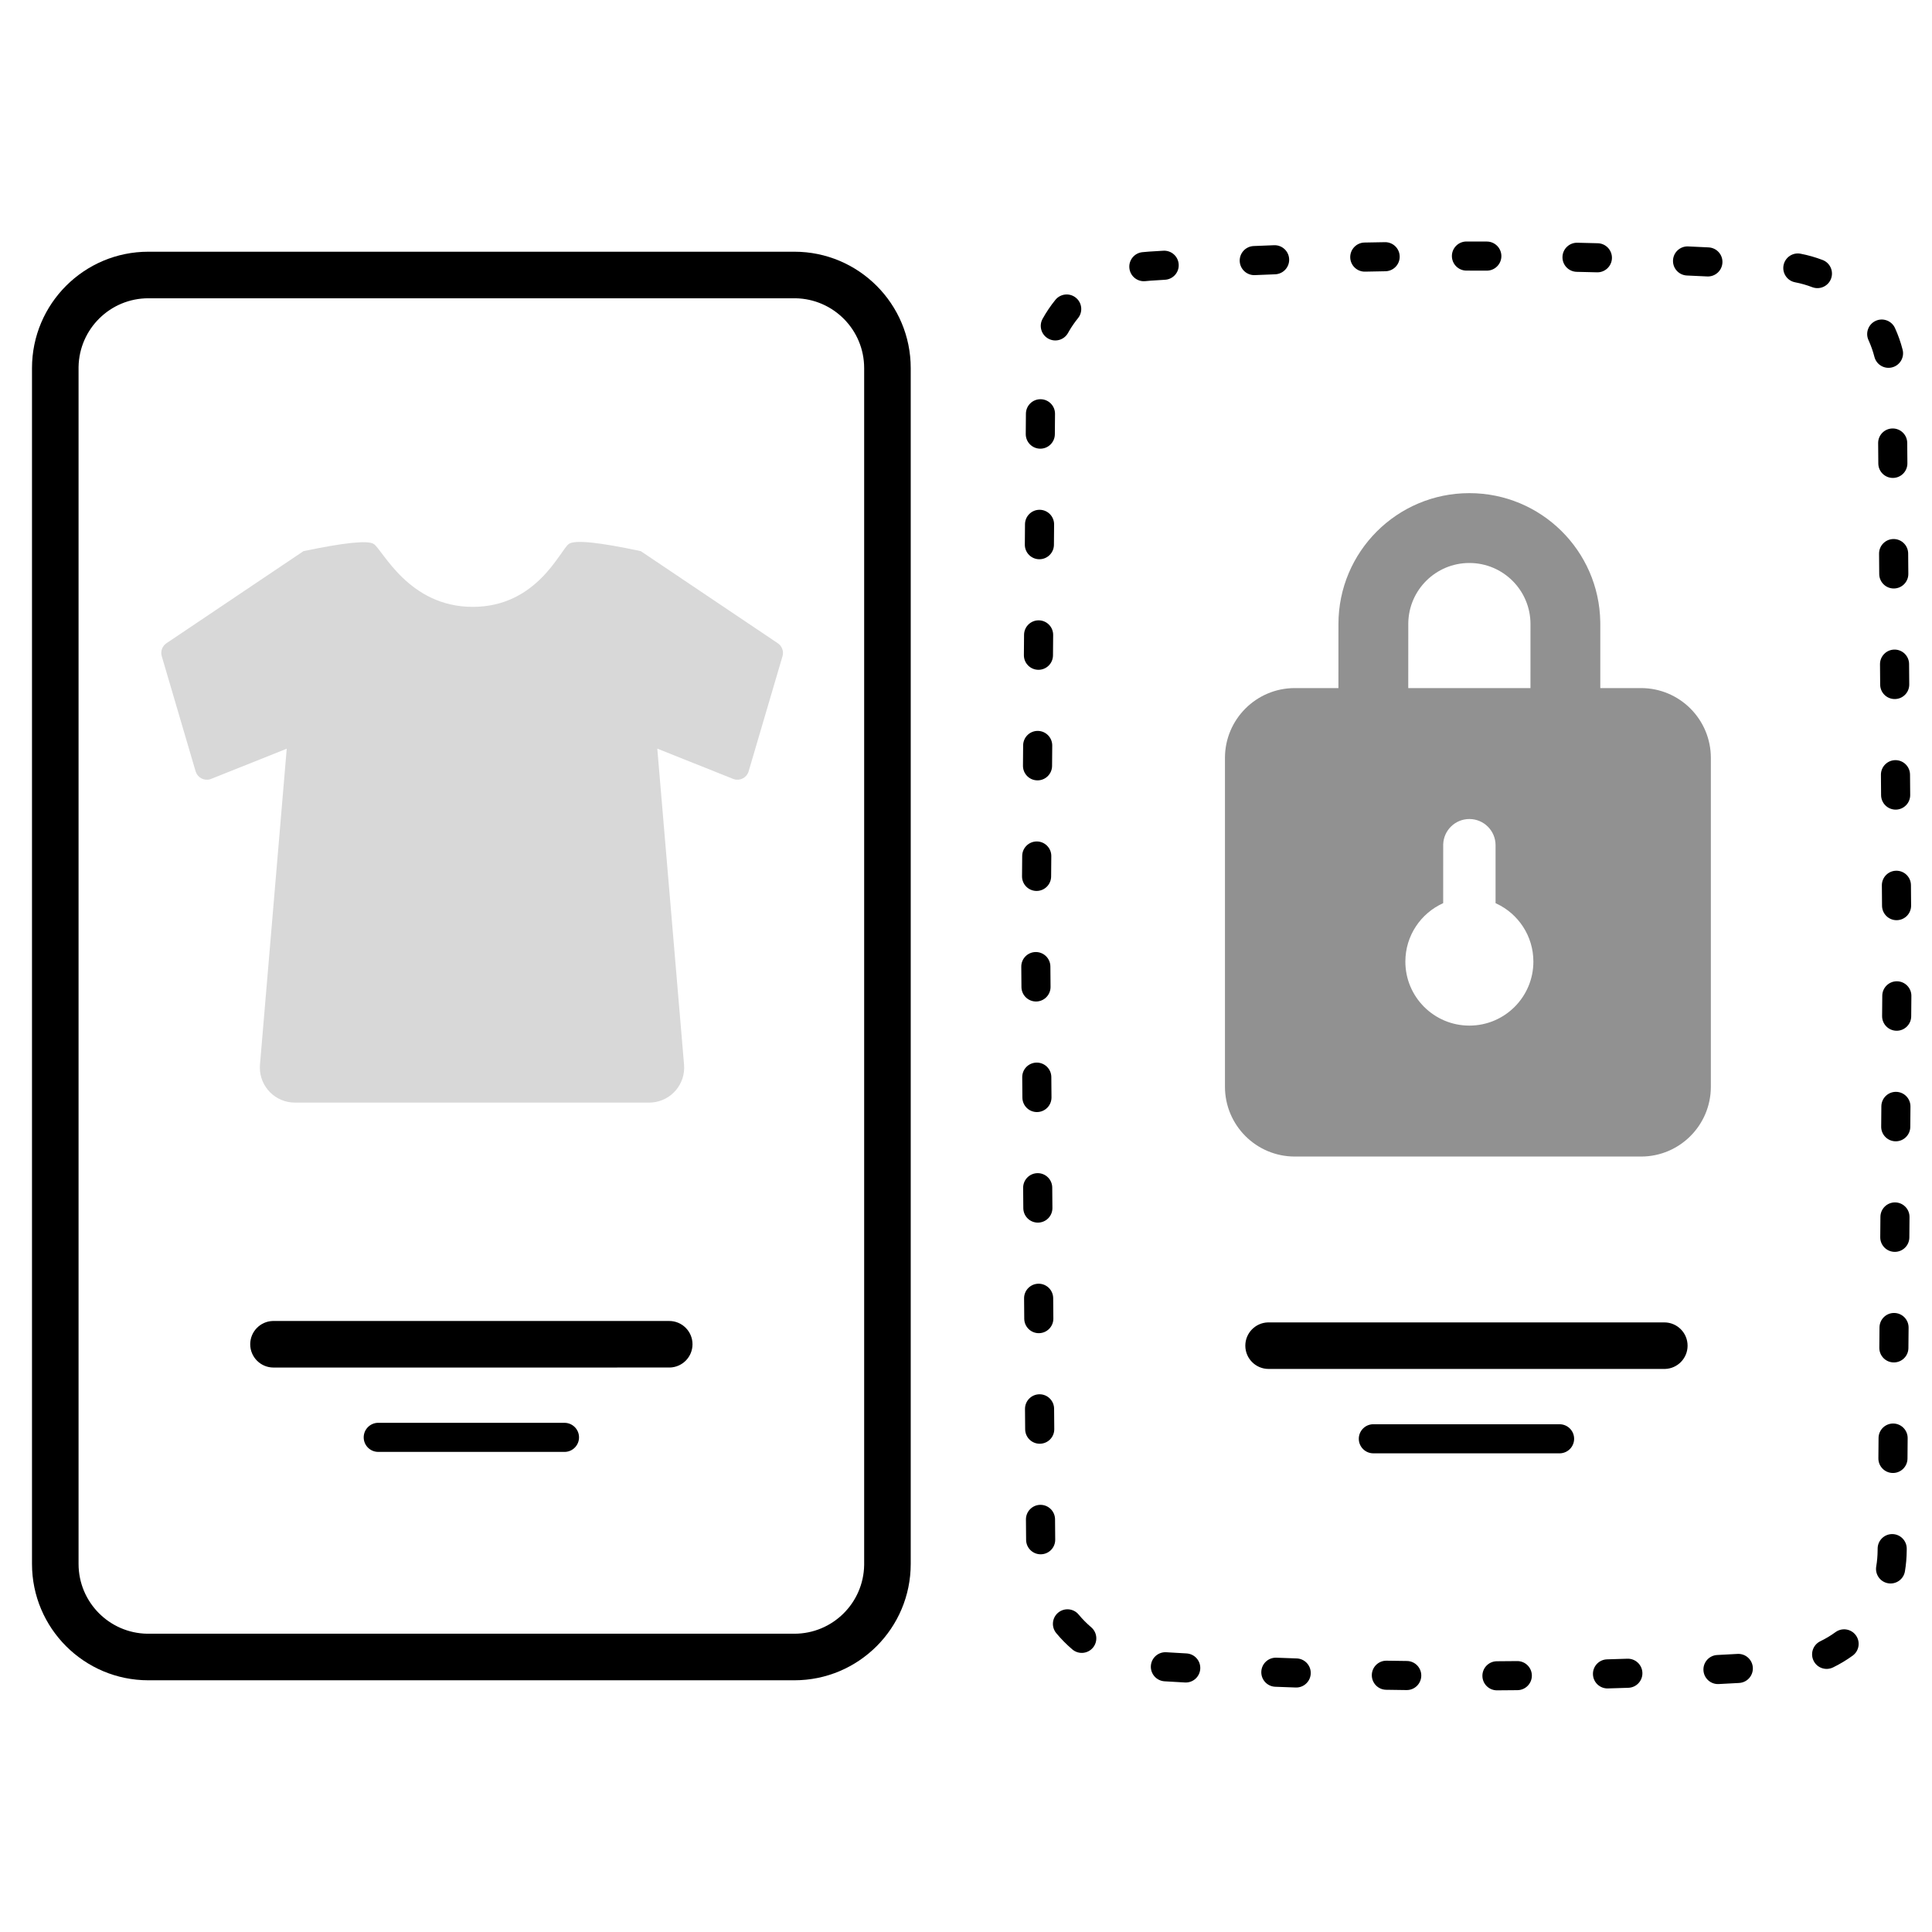 <?xml version="1.0" encoding="UTF-8"?>
<svg width="80px" height="80px" viewBox="0 0 80 80" version="1.1" xmlns="http://www.w3.org/2000/svg" xmlns:xlink="http://www.w3.org/1999/xlink">
    <title>6A4B3B65-46C9-4778-B00E-CF679AE532CF</title>
    <defs>
        <filter color-interpolation-filters="auto" id="filter-1">
            <feColorMatrix in="SourceGraphic" type="matrix" values="0 0 0 0 0.376 0 0 0 0 0.388 0 0 0 0 0.561 0 0 0 1 0"></feColorMatrix>
        </filter>
        <filter color-interpolation-filters="auto" id="filter-2">
            <feColorMatrix in="SourceGraphic" type="matrix" values="0 0 0 0 0.767 0 0 0 0 0.916 0 0 0 0 0.932 0 0 0 1 0"></feColorMatrix>
        </filter>
        <filter color-interpolation-filters="auto" id="filter-3">
            <feColorMatrix in="SourceGraphic" type="matrix" values="0 0 0 0 0.954 0 0 0 0 0.687 0 0 0 0 0.601 0 0 0 1 0"></feColorMatrix>
        </filter>
    </defs>
    <g id="擴充功能" stroke="none" stroke-width="1" fill="none" fill-rule="evenodd">
        <g id="切圖" transform="translate(-327, -545)">
            <g id="ext/商品瀏覽權限_fin" transform="translate(327, 545)">
                <rect id="Rectangle" stroke="#979797" stroke-width="0.5" fill="#D8D8D8" opacity="0" x="0.25" y="0.25" width="79.5" height="79.5"></rect>
                <g id="Group" transform="translate(1.325, 10)">
                    <g filter="url(#filter-1)" id="line">
                        <g>
                            <path d="M31.567,0.423 C34.228,0.423 36.386,2.581 36.386,5.242 L36.386,54.758 C36.386,57.419 34.228,59.577 31.567,59.577 L4.819,59.577 C2.158,59.577 0,57.419 0,54.758 L0,5.242 C0,2.581 2.158,0.423 4.819,0.423 L31.567,0.423 Z M31.567,2.351 L4.819,2.351 C3.238,2.351 1.954,3.62 1.928,5.195 L1.928,5.242 L1.928,54.758 C1.928,56.339 3.197,57.623 4.771,57.649 L4.819,57.649 L31.567,57.649 C33.148,57.649 34.432,56.38 34.458,54.805 L34.458,54.758 L34.458,5.242 C34.458,3.661 33.189,2.377 31.614,2.351 L31.567,2.351 Z" id="Rectangle" fill="#000000" fill-rule="nonzero"></path>
                            <path d="M60.244,0.002 C60.576,0.003 60.845,0.274 60.844,0.607 C60.842,0.939 60.571,1.208 60.239,1.207 C59.958,1.205 59.678,1.205 59.398,1.205 C59.065,1.205 58.795,0.935 58.795,0.602 C58.795,0.27 59.065,0 59.398,0 C59.68,0 59.962,0.001 60.244,0.002 Z M64.835,0.072 C65.168,0.08 65.43,0.357 65.422,0.69 C65.413,1.022 65.136,1.285 64.804,1.276 C64.523,1.269 64.243,1.262 63.963,1.256 C63.63,1.248 63.366,0.973 63.374,0.64 C63.381,0.307 63.657,0.044 63.99,0.051 C64.271,0.057 64.553,0.064 64.835,0.072 Z M69.424,0.244 C69.757,0.26 70.013,0.542 69.997,0.874 C69.981,1.207 69.698,1.463 69.366,1.447 C69.086,1.433 68.806,1.42 68.526,1.408 C68.193,1.393 67.936,1.112 67.951,0.779 C67.965,0.447 68.247,0.189 68.579,0.204 C68.861,0.217 69.143,0.23 69.424,0.244 Z M74.146,0.766 C74.457,0.885 74.612,1.233 74.493,1.544 C74.374,1.855 74.026,2.01 73.715,1.891 C73.486,1.803 73.249,1.736 73.006,1.689 C72.679,1.626 72.465,1.311 72.528,0.984 C72.591,0.657 72.906,0.443 73.233,0.506 C73.546,0.566 73.851,0.653 74.146,0.766 Z M77.458,4.479 C77.541,4.801 77.346,5.129 77.024,5.212 C76.702,5.295 76.374,5.101 76.291,4.778 C76.23,4.539 76.147,4.307 76.045,4.083 C75.907,3.78 76.041,3.423 76.344,3.285 C76.646,3.147 77.004,3.281 77.142,3.583 C77.273,3.871 77.379,4.171 77.458,4.479 Z M77.656,9.183 C77.659,9.515 77.392,9.787 77.059,9.79 C76.726,9.793 76.454,9.525 76.452,9.193 L76.445,8.349 C76.442,8.017 76.709,7.745 77.042,7.742 C77.375,7.739 77.647,8.007 77.649,8.339 L77.656,9.183 Z M77.695,13.761 C77.698,14.093 77.43,14.365 77.098,14.368 C76.765,14.371 76.493,14.104 76.49,13.771 L76.483,12.928 C76.48,12.595 76.748,12.323 77.08,12.32 C77.413,12.317 77.685,12.585 77.688,12.917 L77.695,13.761 Z M77.733,18.339 C77.736,18.672 77.469,18.944 77.136,18.946 C76.803,18.949 76.531,18.682 76.529,18.349 L76.522,17.506 C76.519,17.173 76.786,16.901 77.119,16.898 C77.452,16.895 77.724,17.163 77.726,17.496 L77.733,18.339 Z M77.772,22.917 C77.775,23.25 77.507,23.522 77.175,23.525 C76.842,23.527 76.57,23.26 76.567,22.927 L76.56,22.084 C76.557,21.751 76.825,21.479 77.157,21.476 C77.49,21.474 77.762,21.741 77.765,22.074 L77.772,22.917 Z M77.81,27.495 C77.813,27.828 77.546,28.1 77.213,28.103 C76.88,28.106 76.609,27.838 76.606,27.505 L76.599,26.662 C76.596,26.329 76.863,26.057 77.196,26.055 C77.529,26.052 77.801,26.319 77.803,26.652 L77.81,27.495 Z M77.814,32.084 C77.811,32.416 77.539,32.684 77.207,32.681 C76.874,32.678 76.606,32.406 76.609,32.073 L76.616,31.23 C76.619,30.897 76.891,30.63 77.224,30.633 C77.556,30.636 77.824,30.908 77.821,31.24 L77.814,32.084 Z M77.776,36.662 C77.773,36.994 77.501,37.262 77.168,37.259 C76.835,37.256 76.568,36.984 76.571,36.652 L76.578,35.808 C76.581,35.476 76.853,35.208 77.185,35.211 C77.518,35.214 77.785,35.486 77.783,35.818 L77.776,36.662 Z M77.737,41.24 C77.734,41.573 77.462,41.84 77.13,41.837 C76.797,41.834 76.529,41.562 76.532,41.23 L76.539,40.386 C76.542,40.054 76.814,39.786 77.147,39.789 C77.479,39.792 77.747,40.064 77.744,40.396 L77.737,41.24 Z M77.698,45.818 C77.696,46.151 77.424,46.418 77.091,46.415 C76.758,46.413 76.491,46.141 76.494,45.808 L76.501,44.965 C76.504,44.632 76.776,44.364 77.108,44.367 C77.441,44.37 77.708,44.642 77.706,44.975 L77.698,45.818 Z M77.66,50.396 C77.657,50.729 77.385,50.996 77.053,50.993 C76.72,50.991 76.452,50.719 76.455,50.386 L76.462,49.543 C76.465,49.21 76.737,48.943 77.07,48.945 C77.402,48.948 77.67,49.22 77.667,49.553 L77.66,50.396 Z M77.554,55.066 C77.499,55.394 77.188,55.615 76.86,55.56 C76.532,55.506 76.311,55.195 76.365,54.867 C76.402,54.649 76.421,54.427 76.423,54.203 L76.424,54.121 C76.427,53.788 76.699,53.521 77.031,53.523 C77.364,53.526 77.631,53.798 77.629,54.131 L77.628,54.213 C77.625,54.5 77.601,54.785 77.554,55.066 Z M74.576,59.045 C74.276,59.19 73.916,59.066 73.771,58.767 C73.625,58.467 73.75,58.107 74.049,57.961 C74.271,57.854 74.482,57.727 74.681,57.582 C74.951,57.386 75.327,57.446 75.523,57.715 C75.718,57.985 75.659,58.361 75.389,58.557 C75.133,58.743 74.861,58.906 74.576,59.045 Z M69.843,59.733 C69.511,59.75 69.228,59.494 69.211,59.162 C69.194,58.829 69.45,58.546 69.782,58.53 C70.062,58.515 70.342,58.501 70.622,58.485 C70.954,58.467 71.238,58.722 71.256,59.054 C71.274,59.386 71.02,59.67 70.687,59.688 C70.406,59.704 70.125,59.719 69.843,59.733 Z M65.255,59.914 C64.922,59.924 64.645,59.662 64.636,59.329 C64.626,58.996 64.888,58.719 65.221,58.71 C65.501,58.702 65.781,58.693 66.061,58.684 C66.394,58.673 66.672,58.934 66.683,59.267 C66.694,59.599 66.433,59.878 66.1,59.888 C65.818,59.898 65.537,59.906 65.255,59.914 Z M60.664,59.993 C60.331,59.995 60.06,59.727 60.058,59.395 C60.056,59.062 60.324,58.791 60.656,58.789 C60.937,58.787 61.217,58.785 61.497,58.782 C61.83,58.778 62.102,59.045 62.106,59.378 C62.109,59.711 61.842,59.983 61.51,59.986 C61.228,59.989 60.946,59.992 60.664,59.993 Z M56.072,59.97 C55.739,59.965 55.474,59.691 55.479,59.358 C55.484,59.026 55.758,58.76 56.091,58.766 C56.371,58.77 56.652,58.774 56.932,58.778 C57.265,58.782 57.531,59.055 57.527,59.387 C57.523,59.72 57.25,59.986 56.917,59.982 C56.636,59.979 56.354,59.975 56.072,59.97 Z M51.482,59.845 C51.149,59.833 50.89,59.553 50.903,59.22 C50.916,58.888 51.195,58.629 51.528,58.642 C51.808,58.652 52.088,58.662 52.368,58.672 C52.701,58.683 52.961,58.962 52.95,59.295 C52.938,59.627 52.659,59.888 52.327,59.876 C52.045,59.866 51.763,59.856 51.482,59.845 Z M46.895,59.619 C46.563,59.598 46.31,59.313 46.33,58.981 C46.35,58.649 46.636,58.396 46.968,58.416 C47.248,58.433 47.528,58.449 47.808,58.465 C48.14,58.484 48.394,58.768 48.375,59.101 C48.356,59.433 48.072,59.687 47.74,59.668 C47.458,59.652 47.177,59.636 46.895,59.619 Z M42.412,57.624 C42.2,57.368 42.236,56.988 42.492,56.776 C42.748,56.564 43.128,56.599 43.34,56.856 C43.498,57.046 43.671,57.222 43.859,57.381 C44.112,57.597 44.143,57.977 43.928,58.23 C43.712,58.484 43.332,58.515 43.078,58.299 C42.837,58.094 42.614,57.868 42.412,57.624 Z M41.157,52.92 C41.154,52.587 41.421,52.315 41.754,52.312 C42.087,52.31 42.359,52.577 42.362,52.91 L42.369,53.753 C42.372,54.086 42.104,54.358 41.771,54.36 C41.439,54.363 41.167,54.096 41.164,53.763 L41.157,52.92 Z M41.118,48.342 C41.116,48.009 41.383,47.737 41.716,47.734 C42.048,47.731 42.32,47.999 42.323,48.331 L42.33,49.175 C42.333,49.508 42.066,49.779 41.733,49.782 C41.4,49.785 41.128,49.518 41.125,49.185 L41.118,48.342 Z M41.08,43.763 C41.077,43.431 41.344,43.159 41.677,43.156 C42.01,43.153 42.282,43.421 42.285,43.753 L42.292,44.597 C42.295,44.929 42.027,45.201 41.694,45.204 C41.362,45.207 41.09,44.939 41.087,44.607 L41.08,43.763 Z M41.041,39.185 C41.039,38.853 41.306,38.581 41.639,38.578 C41.971,38.575 42.243,38.842 42.246,39.175 L42.253,40.019 C42.256,40.351 41.989,40.623 41.656,40.626 C41.323,40.629 41.051,40.361 41.048,40.029 L41.041,39.185 Z M41.003,34.607 C41,34.274 41.267,34.003 41.6,34 C41.933,33.997 42.205,34.264 42.208,34.597 L42.215,35.44 C42.217,35.773 41.95,36.045 41.617,36.048 C41.285,36.051 41.013,35.783 41.01,35.451 L41.003,34.607 Z M40.964,30.029 C40.961,29.696 41.229,29.424 41.562,29.422 C41.894,29.419 42.166,29.686 42.169,30.019 L42.176,30.862 C42.179,31.195 41.912,31.467 41.579,31.47 C41.246,31.472 40.974,31.205 40.971,30.872 L40.964,30.029 Z M41.002,25.441 C41.005,25.108 41.277,24.841 41.61,24.843 C41.943,24.846 42.21,25.118 42.207,25.451 L42.2,26.294 C42.197,26.627 41.925,26.894 41.593,26.892 C41.26,26.889 40.992,26.617 40.995,26.284 L41.002,25.441 Z M41.041,20.863 C41.044,20.53 41.316,20.262 41.648,20.265 C41.981,20.268 42.248,20.54 42.246,20.873 L42.239,21.716 C42.236,22.049 41.964,22.316 41.631,22.313 C41.298,22.311 41.031,22.039 41.034,21.706 L41.041,20.863 Z M41.079,16.284 C41.082,15.952 41.354,15.684 41.687,15.687 C42.02,15.69 42.287,15.962 42.284,16.295 L42.277,17.138 C42.274,17.471 42.002,17.738 41.67,17.735 C41.337,17.732 41.07,17.46 41.072,17.128 L41.079,16.284 Z M41.118,11.706 C41.121,11.374 41.393,11.106 41.725,11.109 C42.058,11.112 42.325,11.384 42.323,11.716 L42.316,12.56 C42.313,12.892 42.041,13.16 41.708,13.157 C41.375,13.154 41.108,12.882 41.111,12.55 L41.118,11.706 Z M41.156,7.128 C41.159,6.795 41.431,6.528 41.764,6.531 C42.097,6.534 42.364,6.806 42.361,7.138 L42.354,7.982 C42.351,8.314 42.079,8.582 41.747,8.579 C41.414,8.576 41.147,8.304 41.149,7.971 L41.156,7.128 Z M42.377,2.416 C42.587,2.158 42.966,2.118 43.224,2.328 C43.483,2.537 43.522,2.917 43.313,3.175 C43.177,3.343 43.054,3.52 42.945,3.707 L42.9,3.787 C42.738,4.078 42.371,4.183 42.081,4.021 C41.79,3.86 41.685,3.493 41.846,3.202 C42,2.925 42.177,2.662 42.377,2.416 Z M47.482,0.947 C47.503,1.279 47.25,1.564 46.918,1.584 C46.719,1.596 46.52,1.609 46.32,1.622 C46.249,1.626 46.178,1.632 46.107,1.641 C45.777,1.678 45.478,1.441 45.441,1.11 C45.403,0.78 45.64,0.481 45.971,0.443 C46.061,0.433 46.152,0.425 46.243,0.419 L46.844,0.382 C47.177,0.362 47.462,0.614 47.482,0.947 Z M51.431,0.154 C51.763,0.141 52.043,0.4 52.056,0.732 C52.069,1.065 51.81,1.345 51.477,1.358 C51.197,1.369 50.917,1.38 50.637,1.392 C50.305,1.406 50.024,1.148 50.009,0.816 C49.995,0.483 50.253,0.202 50.586,0.188 C50.867,0.176 51.149,0.165 51.431,0.154 Z M56.021,0.028 C56.354,0.022 56.628,0.287 56.633,0.62 C56.639,0.953 56.373,1.227 56.041,1.232 C55.76,1.237 55.48,1.242 55.2,1.248 C54.867,1.255 54.592,0.99 54.585,0.658 C54.579,0.325 54.843,0.05 55.175,0.043 C55.457,0.037 55.739,0.032 56.021,0.028 Z" id="Rectangle" fill="#000000" fill-rule="nonzero"></path>
                            <path d="M22.048,48.916 C22.381,48.916 22.651,49.185 22.651,49.518 C22.651,49.842 22.395,50.106 22.075,50.12 L14.338,50.12 C14.005,50.12 13.735,49.851 13.735,49.518 C13.735,49.194 13.991,48.93 14.311,48.916 L14.338,48.916 L22.048,48.916 Z M26.386,44.699 C26.918,44.699 27.35,45.13 27.35,45.663 C27.35,46.185 26.934,46.61 26.416,46.626 L10,46.627 C9.468,46.627 9.036,46.195 9.036,45.663 C9.036,45.14 9.452,44.715 9.97,44.699 L26.386,44.699 Z" id="Combined-Shape" fill="#000000" fill-rule="nonzero"></path>
                            <path d="M63.253,48.975 C63.586,48.975 63.856,49.244 63.856,49.577 C63.856,49.901 63.6,50.165 63.279,50.179 L55.542,50.179 C55.21,50.179 54.94,49.91 54.94,49.577 C54.94,49.253 55.196,48.989 55.516,48.975 L55.542,48.975 L63.253,48.975 Z M67.591,44.758 C68.123,44.758 68.554,45.189 68.554,45.722 C68.554,46.244 68.139,46.669 67.621,46.685 L51.205,46.685 C50.673,46.685 50.241,46.254 50.241,45.722 C50.241,45.199 50.657,44.774 51.175,44.758 L67.591,44.758 Z" id="Combined-Shape" fill="#000000" fill-rule="nonzero"></path>
                        </g>
                    </g>
                    <g filter="url(#filter-2)" id="B">
                        <g transform="translate(5.273, 12.44)">
                            <path d="M8.875,0.083 C9.246,0.317 10.313,2.689 12.978,2.689 C15.642,2.689 16.592,0.345 16.956,0.083 C17.199,-0.091 18.192,0.008 19.936,0.382 L25.61,4.196 C25.785,4.314 25.863,4.531 25.804,4.732 L24.401,9.5 L24.401,9.5 C24.326,9.756 24.057,9.902 23.801,9.827 C23.786,9.823 23.772,9.818 23.758,9.812 L20.619,8.559 L21.727,21.644 C21.795,22.442 21.203,23.143 20.405,23.211 C20.364,23.214 20.323,23.216 20.282,23.216 L5.612,23.216 C4.811,23.216 4.162,22.567 4.162,21.766 C4.162,21.725 4.164,21.685 4.167,21.644 L5.275,8.563 L2.145,9.812 C2.136,9.816 2.127,9.819 2.117,9.823 L2.103,9.827 C1.851,9.901 1.588,9.761 1.507,9.514 L1.502,9.5 L0.1,4.732 C0.04,4.531 0.119,4.314 0.293,4.196 L5.968,0.382 L5.968,0.382 C7.659,0.027 8.628,-0.072 8.875,0.083 Z" id="Path" fill="#D8D8D8"></path>
                        </g>
                    </g>
                    <g filter="url(#filter-3)" id="A">
                        <g transform="translate(49.398, 10.42)">
                            <path d="M10.12,-1.77635684e-15 C13.085,-1.77635684e-15 15.494,2.379 15.541,5.332 L15.542,5.422 L15.542,8.072 L17.229,8.072 C18.826,8.072 20.12,9.367 20.12,10.964 L20.12,24.578 C20.12,26.175 18.826,27.47 17.229,27.47 L2.892,27.47 C1.295,27.47 0,26.175 0,24.578 L0,10.964 C0,9.367 1.295,8.072 2.892,8.072 L4.698,8.072 L4.699,5.422 C4.699,2.427 7.126,-1.77635684e-15 10.12,-1.77635684e-15 Z M10.12,13.494 C9.532,13.494 9.054,13.962 9.037,14.546 L9.036,16.978 C8.113,17.393 7.47,18.32 7.47,19.398 C7.47,20.861 8.657,22.048 10.12,22.048 C11.584,22.048 12.771,20.861 12.771,19.398 C12.771,18.337 12.148,17.421 11.247,16.998 L11.205,16.978 L11.205,14.578 C11.205,13.979 10.719,13.494 10.12,13.494 Z M10.12,2.892 C8.737,2.892 7.613,4.002 7.591,5.379 L7.59,8.072 L12.65,8.072 L12.651,5.422 C12.651,4.024 11.518,2.892 10.12,2.892 Z" id="Combined-Shape" fill="#919191"></path>
                        </g>
                    </g>
                </g>
            </g>
        </g>
    </g>
</svg>